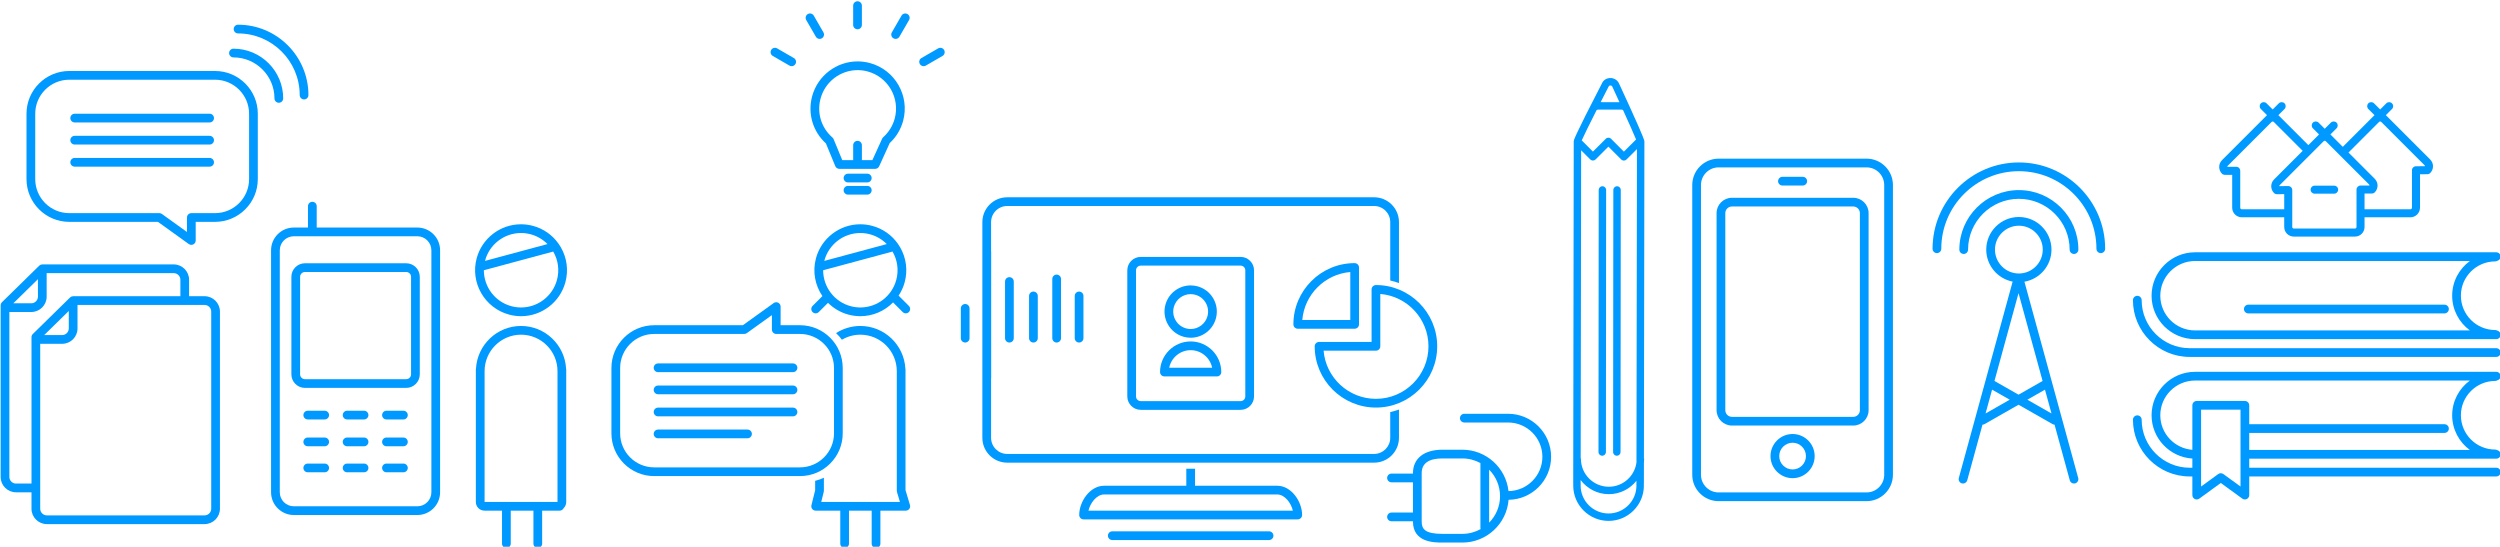 <?xml version="1.0" encoding="utf-8"?>
<!-- Generator: Adobe Illustrator 19.1.0, SVG Export Plug-In . SVG Version: 6.00 Build 0)  -->
<svg version="1.1" id="Layer_1" xmlns="http://www.w3.org/2000/svg" xmlns:xlink="http://www.w3.org/1999/xlink" x="0px" y="0px"
	 viewBox="0 0 739.517 161.727" style="enable-background:new 0 0 739.517 161.727;" xml:space="preserve">
<style type="text/css">
	.st0{fill:#FFCC33;}
	.st1{fill:#FF3366;}
	.st2{fill:#66CC66;}
	.st3{fill:#3366CC;}
	.st4{fill:#999999;}
	.st5{fill:#0099FF;}
</style>
<g>
	<path class="st5" d="M738.097,112.685c0.228,0,0.43-0.075,0.616-0.178c0.563-0.138,0.991-0.623,0.991-1.23
		c0-0.712-0.578-1.29-1.29-1.29h-89.132c-7.076,0.011-12.833,5.775-12.833,12.846c0,6.814,5.343,12.394,12.066,12.807v2.717h-0.793
		c-7.831,0-14.203-6.373-14.203-14.204c0-0.713-0.577-1.29-1.289-1.29c-0.713,0-1.29,0.577-1.29,1.29
		c0,9.255,7.529,16.784,16.782,16.784h0.793v5.519c0,0.487,0.271,0.93,0.706,1.151c0.184,0.093,0.384,0.139,0.585,0.139
		c0.267,0,0.534-0.083,0.758-0.247l6.363-4.63l6.363,4.63c0.394,0.286,0.912,0.327,1.345,0.108c0.433-0.221,0.705-0.665,0.705-1.151
		v-5.519h73.074c0.712,0,1.29-0.577,1.29-1.291c0-0.711-0.578-1.289-1.29-1.289H665.34v-2.677h73.074c0.712,0,1.29-0.577,1.29-1.29
		c0-0.608-0.429-1.094-0.994-1.231c-0.185-0.102-0.387-0.176-0.613-0.176c-5.595,0-10.147-4.553-10.147-10.151
		C727.95,117.237,732.502,112.685,738.097,112.685z M662.76,143.92l-5.073-3.691c-0.227-0.165-0.493-0.247-0.759-0.247
		c-0.268,0-0.533,0.082-0.76,0.247l-5.071,3.69v-22.73h11.664V143.92z M725.37,122.832c0,4.216,2.067,7.948,5.232,10.267H665.34
		v-5.034h57.751c0.714,0,1.291-0.578,1.291-1.291c0-0.712-0.577-1.289-1.291-1.289H665.34v-5.586c0-0.713-0.578-1.291-1.291-1.291
		h-14.243c-0.713,0-1.291,0.578-1.291,1.291v13.161c-5.295-0.404-9.486-4.833-9.486-10.227c0-5.65,4.601-10.256,10.261-10.265
		h81.313C727.438,114.885,725.37,118.617,725.37,122.832z"/>
	<path class="st5" d="M665.067,92.706h58.025c0.714,0,1.291-0.578,1.291-1.291c0-0.712-0.577-1.29-1.291-1.29h-58.025
		c-0.713,0-1.29,0.578-1.29,1.29C663.776,92.128,664.353,92.706,665.067,92.706z"/>
	<path class="st5" d="M738.097,77.327c0.228,0,0.431-0.075,0.616-0.178c0.563-0.138,0.991-0.623,0.991-1.229
		c0-0.713-0.578-1.291-1.29-1.291h-89.132c-7.076,0.011-12.833,5.775-12.833,12.846c0,7.075,5.756,12.837,12.841,12.846h89.124
		c0.712,0,1.29-0.577,1.29-1.29c0-0.607-0.429-1.093-0.994-1.23c-0.185-0.102-0.387-0.176-0.613-0.176
		c-5.595,0-10.147-4.554-10.147-10.15C727.95,81.879,732.502,77.327,738.097,77.327z M725.37,87.474
		c0,4.216,2.067,7.948,5.232,10.266h-81.316c-5.655-0.008-10.256-4.614-10.256-10.266c0-5.651,4.601-10.256,10.261-10.265h81.313
		C727.438,79.526,725.37,83.259,725.37,87.474z"/>
	<path class="st5" d="M738.415,102.997h-90.692c-7.831,0-14.203-6.373-14.203-14.204c0-0.712-0.577-1.29-1.289-1.29
		c-0.713,0-1.29,0.578-1.29,1.29c0,9.256,7.529,16.785,16.782,16.785h90.692c0.712,0,1.29-0.577,1.29-1.29
		C739.704,103.575,739.127,102.997,738.415,102.997z"/>
	<path class="st5" d="M658.131,51.732l2.168-0.015v9.727c0,1.561,1.27,2.831,2.832,2.831h12.558v2.878
		c0,1.561,1.271,2.831,2.832,2.831h18.097c1.561,0,2.831-1.269,2.831-2.831v-2.878h13.572c1.561,0,2.83-1.27,2.83-2.831V51.55
		l2.188-0.016c0.311-0.002,0.61-0.127,0.832-0.348c1.103-1.104,1.103-2.898,0-4.001l-11.993-11.993
		c-0.001-0.001-0.001-0.002-0.002-0.003l-1.125-1.125l1.817-1.818c0.464-0.464,0.464-1.217,0-1.68c-0.464-0.464-1.215-0.464-1.68,0
		l-1.817,1.818l-1.818-1.818c-0.464-0.464-1.216-0.464-1.679,0c-0.465,0.463-0.465,1.216,0,1.68l1.818,1.819l-0.321,0.321
		l-9.055,9.054l-2.541-2.541c0,0-0.001-0.001-0.001-0.002l-1.124-1.124l1.817-1.818c0.463-0.465,0.463-1.216,0-1.68
		c-0.465-0.463-1.216-0.463-1.681,0l-1.817,1.818l-1.818-1.818c-0.464-0.463-1.216-0.463-1.681,0c-0.463,0.465-0.463,1.216,0,1.68
		l1.819,1.818l-0.321,0.321l-2.84,2.84l-8.549-8.549c0,0-0.001-0.001-0.001-0.001l-0.319-0.319l1.817-1.819
		c0.463-0.464,0.463-1.217,0-1.68c-0.464-0.464-1.216-0.464-1.68,0l-1.817,1.818l-1.818-1.818c-0.465-0.464-1.215-0.464-1.679,0
		c-0.465,0.463-0.465,1.216,0,1.68l1.817,1.818l-0.321,0.321l-12.997,12.997c-1.1,1.101-1.101,2.897,0,4.001
		C657.505,51.61,657.812,51.716,658.131,51.732z M703.749,36.067c0.116-0.115,0.25-0.133,0.322-0.133
		c0.068,0,0.202,0.019,0.318,0.131l0.805,0.805c0.001,0.001,0.003,0.001,0.004,0.002l11.991,11.992
		c0.104,0.104,0.129,0.225,0.132,0.299l-2.667,0.019c-0.653,0.004-1.179,0.535-1.179,1.188v11.074c0,0.251-0.204,0.455-0.454,0.455
		h-13.572v-4.641l2.188-0.016c0.312-0.002,0.61-0.128,0.832-0.348c1.104-1.104,1.104-2.897,0-4.001l-7.772-7.773L703.749,36.067z
		 M687.35,41.775c0.115-0.114,0.249-0.132,0.32-0.132c0.07,0,0.205,0.018,0.321,0.132l12.798,12.798
		c0.103,0.104,0.128,0.224,0.132,0.298l-2.668,0.019c-0.652,0.005-1.179,0.536-1.179,1.188v11.075c0,0.251-0.204,0.455-0.455,0.455
		h-18.097c-0.251,0-0.456-0.204-0.456-0.455V56.229c0-0.316-0.125-0.62-0.351-0.843c-0.223-0.221-0.524-0.345-0.837-0.345h-0.008
		l-2.649,0.02c0.008-0.105,0.051-0.209,0.13-0.289L687.35,41.775z M658.963,49.063l12.994-12.993
		c0.001-0.001,0.002-0.001,0.003-0.002l0.002-0.002c0.115-0.112,0.248-0.131,0.317-0.131c0.07,0,0.204,0.018,0.32,0.132l0.804,0.805
		c0.001,0.001,0.002,0.001,0.002,0.001l7.744,7.744l-8.478,8.477c-1.101,1.103-1.101,2.897,0,4.001
		c0.225,0.225,0.529,0.353,0.85,0.349l2.169-0.016V61.9h-12.558c-0.251,0-0.456-0.204-0.456-0.455V50.52
		c0-0.317-0.126-0.619-0.352-0.843c-0.222-0.221-0.524-0.345-0.836-0.345h-0.009l-2.647,0.019
		C658.839,49.247,658.882,49.142,658.963,49.063z"/>
	<path class="st5" d="M684.687,57.298h5.767c0.656,0,1.188-0.532,1.188-1.188c0-0.657-0.532-1.189-1.188-1.189h-5.767
		c-0.656,0-1.189,0.532-1.189,1.189C683.498,56.766,684.031,57.298,684.687,57.298z"/>
	<path class="st5" d="M123.457,67.309H93.683v-6.326c0-0.713-0.577-1.29-1.29-1.29c-0.712,0-1.29,0.577-1.29,1.29v6.326h-4.192
		c-3.709,0-6.729,3.018-6.729,6.727v71.583c0,3.709,3.02,6.727,6.729,6.727h36.546c3.709,0,6.726-3.018,6.726-6.727V74.036
		C130.184,70.327,127.166,67.309,123.457,67.309z M127.604,145.619c0,2.287-1.86,4.146-4.146,4.146H86.911
		c-2.287,0-4.148-1.859-4.148-4.146V74.036c0-2.287,1.861-4.147,4.148-4.147h36.546c2.286,0,4.146,1.86,4.146,4.147V145.619z"/>
	<path class="st5" d="M120.166,77.878H90.202c-2.21,0-4.009,1.799-4.009,4.009v28.845c0,2.211,1.799,4.01,4.009,4.01h29.964
		c2.211,0,4.009-1.799,4.009-4.01V81.886C124.175,79.677,122.377,77.878,120.166,77.878z M121.594,110.731
		c0,0.789-0.641,1.429-1.428,1.429H90.202c-0.788,0-1.428-0.64-1.428-1.429V81.886c0-0.787,0.641-1.429,1.428-1.429h29.964
		c0.788,0,1.428,0.641,1.428,1.429V110.731z"/>
	<path class="st5" d="M119.333,121.497h-5.012c-0.713,0-1.29,0.577-1.29,1.29c0,0.713,0.577,1.29,1.29,1.29h5.012
		c0.713,0,1.291-0.577,1.291-1.29C120.624,122.074,120.047,121.497,119.333,121.497z"/>
	<path class="st5" d="M107.691,121.497h-5.012c-0.713,0-1.291,0.577-1.291,1.29c0,0.713,0.577,1.29,1.291,1.29h5.012
		c0.713,0,1.291-0.577,1.291-1.29C108.981,122.074,108.403,121.497,107.691,121.497z"/>
	<path class="st5" d="M96.047,121.497h-5.013c-0.712,0-1.29,0.577-1.29,1.29c0,0.713,0.577,1.29,1.29,1.29h5.013
		c0.711,0,1.29-0.577,1.29-1.29C97.337,122.074,96.758,121.497,96.047,121.497z"/>
	<path class="st5" d="M119.333,129.425h-5.012c-0.713,0-1.29,0.578-1.29,1.291c0,0.712,0.577,1.291,1.29,1.291h5.012
		c0.713,0,1.291-0.579,1.291-1.291C120.624,130.003,120.047,129.425,119.333,129.425z"/>
	<path class="st5" d="M107.691,129.425h-5.012c-0.713,0-1.291,0.578-1.291,1.291c0,0.712,0.577,1.291,1.291,1.291h5.012
		c0.713,0,1.291-0.579,1.291-1.291C108.981,130.003,108.403,129.425,107.691,129.425z"/>
	<path class="st5" d="M96.047,129.425h-5.013c-0.712,0-1.29,0.578-1.29,1.291c0,0.712,0.577,1.291,1.29,1.291h5.013
		c0.711,0,1.29-0.579,1.29-1.291C97.337,130.003,96.758,129.425,96.047,129.425z"/>
	<path class="st5" d="M119.333,137.127h-5.012c-0.713,0-1.29,0.577-1.29,1.29c0,0.713,0.577,1.29,1.29,1.29h5.012
		c0.713,0,1.291-0.578,1.291-1.29C120.624,137.704,120.047,137.127,119.333,137.127z"/>
	<path class="st5" d="M107.691,137.127h-5.012c-0.713,0-1.291,0.577-1.291,1.29c0,0.713,0.577,1.29,1.291,1.29h5.012
		c0.713,0,1.291-0.578,1.291-1.29C108.981,137.704,108.403,137.127,107.691,137.127z"/>
	<path class="st5" d="M96.047,137.127h-5.013c-0.712,0-1.29,0.577-1.29,1.29c0,0.713,0.577,1.29,1.29,1.29h5.013
		c0.711,0,1.29-0.578,1.29-1.29C97.337,137.704,96.758,137.127,96.047,137.127z"/>
	<path class="st5" d="M62.007,33.64H22.093c-0.713,0-1.29,0.578-1.29,1.29c0,0.713,0.577,1.291,1.29,1.291h39.914
		c0.712,0,1.29-0.577,1.29-1.291C63.297,34.218,62.719,33.64,62.007,33.64z"/>
	<path class="st5" d="M62.007,40.178H22.093c-0.713,0-1.29,0.579-1.29,1.291c0,0.713,0.577,1.291,1.29,1.291h39.914
		c0.712,0,1.29-0.577,1.29-1.291C63.297,40.756,62.719,40.178,62.007,40.178z"/>
	<path class="st5" d="M62.007,46.715H22.093c-0.713,0-1.29,0.578-1.29,1.291c0,0.712,0.577,1.289,1.29,1.289h39.914
		c0.712,0,1.29-0.577,1.29-1.289C63.297,47.293,62.719,46.715,62.007,46.715z"/>
	<path class="st5" d="M165.258,72.149c-0.007-0.01-0.012-0.021-0.02-0.031c-1.824-2.601-4.472-4.468-7.575-5.304
		c-1.161-0.312-2.354-0.471-3.545-0.471c-6.127,0-11.52,4.136-13.116,10.058c-1.948,7.236,2.353,14.711,9.589,16.662
		c1.16,0.312,2.351,0.47,3.541,0.47c6.128,0,11.522-4.136,13.118-10.058c0.944-3.506,0.467-7.17-1.344-10.317
		C165.705,72.81,165.486,72.476,165.258,72.149z M143.494,77.074c1.292-4.798,5.661-8.149,10.624-8.149
		c0.964,0,1.931,0.128,2.874,0.382c1.91,0.515,3.601,1.518,4.955,2.891l-18.474,4.977C143.481,77.142,143.485,77.108,143.494,77.074
		z M164.759,82.804c-1.293,4.798-5.664,8.149-10.627,8.149c-0.964,0-1.929-0.128-2.87-0.382c-4.904-1.321-8.132-5.778-8.135-10.631
		l20.521-5.527c0.007,0.011,0.015,0.022,0.021,0.033C165.137,76.996,165.523,79.964,164.759,82.804z"/>
	<path class="st5" d="M154.126,96.423c-7.114,0-12.93,5.591-13.326,12.608c-0.01,0.065-0.038,0.123-0.038,0.19v39.289
		c0,1.4,1.139,2.541,2.539,2.541l0,0l0,0h5.202v9.762c0,0.713,0.578,1.29,1.292,1.29c0.712,0,1.29-0.577,1.29-1.29v-9.762h6.71
		v9.762c0,0.713,0.577,1.29,1.291,1.29c0.712,0,1.29-0.577,1.29-1.29v-9.762h5.202c0.509,0,0.938-0.3,1.148-0.727
		c0.472-0.462,0.767-1.103,0.767-1.814v-39.289c0-0.067-0.028-0.125-0.038-0.19C167.058,102.014,161.24,96.423,154.126,96.423z
		 M164.912,148.47h-21.569v-38.682c0-5.946,4.837-10.784,10.783-10.784c5.947,0,10.786,4.837,10.786,10.784V148.47z"/>
	<path class="st5" d="M69.061,16.981c6.688,0,12.129,5.441,12.129,12.128c0,0.712,0.578,1.29,1.289,1.29
		c0.713,0,1.291-0.578,1.291-1.29c0-8.11-6.599-14.71-14.71-14.71c-0.713,0-1.29,0.578-1.29,1.292
		C67.77,16.403,68.348,16.981,69.061,16.981z"/>
	<path class="st5" d="M70.421,9.888c10.055,0,18.235,8.18,18.235,18.236c0,0.713,0.578,1.291,1.291,1.291s1.29-0.578,1.29-1.291
		c0-11.478-9.338-20.817-20.816-20.817c-0.713,0-1.291,0.578-1.291,1.29C69.131,9.311,69.708,9.888,70.421,9.888z"/>
	<path class="st5" d="M265.812,87.451c0.796-1.197,1.414-2.532,1.803-3.976c0.944-3.506,0.467-7.17-1.344-10.317
		c-0.201-0.35-0.421-0.685-0.65-1.012c-0.006-0.009-0.011-0.019-0.017-0.027c-1.824-2.602-4.472-4.468-7.577-5.305
		c-1.161-0.312-2.354-0.471-3.545-0.471c-6.126,0-11.52,4.136-13.115,10.058c-1.071,3.975-0.247,8.017,1.906,11.181l-2.908,2.907
		c-0.504,0.502-0.504,1.32-0.001,1.824c0.253,0.252,0.583,0.378,0.913,0.378s0.66-0.126,0.913-0.378l2.737-2.737
		c1.622,1.615,3.664,2.849,6.028,3.486c1.16,0.313,2.351,0.47,3.542,0.47c3.729,0,7.181-1.538,9.676-4.072l2.852,2.853
		c0.252,0.252,0.583,0.379,0.912,0.379c0.33,0,0.66-0.127,0.912-0.379c0.505-0.503,0.505-1.32,0-1.824L265.812,87.451z
		 M243.859,77.074c1.293-4.798,5.661-8.149,10.623-8.149c0.964,0,1.931,0.128,2.873,0.382c1.911,0.515,3.602,1.518,4.956,2.891
		l-18.474,4.978C243.846,77.142,243.85,77.108,243.859,77.074z M265.124,82.804c-1.293,4.798-5.663,8.148-10.627,8.148
		c-0.964,0-1.93-0.127-2.87-0.382c-4.906-1.322-8.133-5.777-8.135-10.63l20.521-5.527c0.007,0.011,0.015,0.022,0.021,0.033
		C265.501,76.996,265.888,79.964,265.124,82.804z"/>
	<path class="st5" d="M267.857,144.986v-35.198v0c0,0,0-0.001,0-0.001v-0.566c0-0.067-0.028-0.125-0.038-0.19
		c-0.396-7.017-6.213-12.609-13.328-12.609c-2.643,0-5.102,0.781-7.178,2.11c0.637,0.598,1.216,1.255,1.729,1.964
		c1.602-0.943,3.46-1.494,5.45-1.494c5.948,0,10.786,4.838,10.786,10.786v0.001v35.387c0,0.064,0.027,0.118,0.036,0.179
		c0.009,0.064-0.001,0.127,0.018,0.191l0.875,2.924h-0.088h-20.627h-2.562l0.74-2.984c0.013-0.051,0-0.099,0.007-0.15
		c0.007-0.055,0.032-0.104,0.032-0.161v-3.862c-0.82,0.389-1.682,0.698-2.581,0.918v2.786l-1.101,4.431
		c-0.096,0.385-0.009,0.792,0.236,1.106c0.245,0.312,0.62,0.496,1.017,0.496h4.212h3.066v9.761c0,0.712,0.578,1.291,1.29,1.291
		c0.712,0,1.29-0.578,1.29-1.291v-9.761h6.711v9.761c0,0.712,0.577,1.291,1.29,1.291c0.713,0,1.291-0.578,1.291-1.291v-9.761h5.69
		h1.821c0.408,0,0.792-0.194,1.035-0.52c0.244-0.327,0.318-0.751,0.2-1.141L267.857,144.986z"/>
	<path class="st5" d="M249.284,128.187v-19.338c0-6.973-5.672-12.646-12.645-12.646h-5.727V90.69c0-0.483-0.271-0.927-0.701-1.147
		c-0.432-0.222-0.948-0.183-1.342,0.1l-9.125,6.56h-26.235c-6.973,0-12.645,5.672-12.645,12.646v19.338
		c0,6.971,5.672,12.645,12.645,12.645h43.131C243.612,140.832,249.284,135.158,249.284,128.187z M236.64,138.25h-43.131
		c-5.55,0-10.064-4.515-10.064-10.063v-19.338c0-5.55,4.514-10.064,10.064-10.064h26.65c0.272,0,0.535-0.086,0.754-0.243
		l7.419-5.333v4.285c0,0.713,0.578,1.291,1.291,1.291h7.017c5.55,0,10.065,4.514,10.065,10.064v19.338
		C246.704,133.736,242.19,138.25,236.64,138.25z"/>
	<path class="st5" d="M63.616,20.999H20.485c-6.973,0-12.645,5.674-12.645,12.645v19.339c0,6.973,5.672,12.646,12.645,12.646H46.72
		l9.125,6.56c0.394,0.283,0.91,0.323,1.342,0.1c0.43-0.22,0.701-0.664,0.701-1.147v-5.513h5.727c6.972,0,12.645-5.672,12.645-12.646
		V33.644C76.261,26.673,70.588,20.999,63.616,20.999z M73.681,33.644v19.339c0,5.55-4.515,10.064-10.065,10.064h-7.017
		c-0.713,0-1.291,0.578-1.291,1.291v4.285L47.89,63.29c-0.22-0.157-0.483-0.243-0.754-0.243h-26.65
		c-5.55,0-10.064-4.514-10.064-10.064V33.644c0-5.549,4.514-10.063,10.064-10.063h43.131C69.166,23.58,73.681,28.095,73.681,33.644z
		"/>
	<path class="st5" d="M234.574,107.504h-39.913c-0.713,0-1.29,0.577-1.29,1.29c0,0.713,0.577,1.29,1.29,1.29h39.913
		c0.713,0,1.29-0.578,1.29-1.29C235.865,108.081,235.287,107.504,234.574,107.504z"/>
	<path class="st5" d="M234.574,114.042h-39.913c-0.713,0-1.29,0.578-1.29,1.291c0,0.711,0.577,1.29,1.29,1.29h39.913
		c0.713,0,1.29-0.578,1.29-1.29C235.865,114.62,235.287,114.042,234.574,114.042z"/>
	<path class="st5" d="M234.574,120.578h-39.913c-0.713,0-1.29,0.578-1.29,1.291c0,0.712,0.577,1.29,1.29,1.29h39.913
		c0.713,0,1.29-0.578,1.29-1.29C235.865,121.156,235.287,120.578,234.574,120.578z"/>
	<path class="st5" d="M221.122,127.068h-26.461c-0.713,0-1.29,0.577-1.29,1.29c0,0.712,0.577,1.291,1.29,1.291h26.461
		c0.713,0,1.289-0.579,1.289-1.291C222.411,127.645,221.835,127.068,221.122,127.068z"/>
	<path class="st5" d="M240.234,28.481c-1.372,5.093,0.191,10.404,4.076,13.939l2.778,6.732c0.2,0.483,0.671,0.798,1.194,0.798
		h10.603c0.506,0,0.966-0.296,1.175-0.756l3.13-6.877c1.915-1.777,3.285-4.048,3.966-6.584c2-7.421-2.412-15.086-9.833-17.088
		c-1.19-0.32-2.413-0.482-3.634-0.482C247.405,18.163,241.871,22.406,240.234,28.481z M264.665,35.062
		c-0.576,2.141-1.75,4.049-3.397,5.516c-0.134,0.119-0.242,0.265-0.316,0.428l-2.896,6.363h-3.102V42.95
		c0-0.713-0.578-1.29-1.291-1.29c-0.712,0-1.29,0.577-1.29,1.29v4.419h-3.225l-2.563-6.207c-0.077-0.185-0.194-0.349-0.345-0.481
		c-3.306-2.879-4.652-7.296-3.512-11.529c1.335-4.95,5.842-8.408,10.963-8.408c0.996,0,1.991,0.132,2.962,0.394
		C262.699,22.767,266.295,29.014,264.665,35.062z"/>
	<path class="st5" d="M253.662,8.666c0.713,0,1.291-0.578,1.291-1.29v-5.71c0-0.712-0.578-1.291-1.291-1.291
		c-0.712,0-1.29,0.579-1.29,1.291v5.71C252.372,8.088,252.95,8.666,253.662,8.666z"/>
	<path class="st5" d="M256.551,51.379h-5.71c-0.712,0-1.291,0.578-1.291,1.291c0,0.712,0.578,1.291,1.291,1.291h5.71
		c0.712,0,1.29-0.578,1.29-1.291C257.841,51.957,257.263,51.379,256.551,51.379z"/>
	<path class="st5" d="M256.551,54.992h-5.71c-0.712,0-1.291,0.577-1.291,1.289c0,0.713,0.578,1.29,1.291,1.29h5.71
		c0.712,0,1.29-0.577,1.29-1.29C257.841,55.569,257.263,54.992,256.551,54.992z"/>
	<path class="st5" d="M241.343,10.865c0.238,0.413,0.672,0.645,1.118,0.645c0.219,0,0.441-0.056,0.644-0.173
		c0.617-0.356,0.828-1.145,0.472-1.762l-2.855-4.943c-0.356-0.618-1.146-0.831-1.762-0.473c-0.618,0.357-0.829,1.147-0.472,1.763
		L241.343,10.865z"/>
	<path class="st5" d="M228.59,16.55l4.946,2.854c0.204,0.118,0.425,0.173,0.645,0.173c0.446,0,0.879-0.232,1.118-0.645
		c0.356-0.618,0.145-1.406-0.472-1.763l-4.947-2.855c-0.617-0.358-1.406-0.145-1.763,0.472
		C227.763,15.404,227.974,16.192,228.59,16.55z"/>
	<path class="st5" d="M264.287,11.337c0.203,0.117,0.426,0.173,0.644,0.173c0.445,0,0.88-0.232,1.12-0.645l2.855-4.944
		c0.356-0.615,0.145-1.406-0.473-1.763c-0.617-0.356-1.406-0.145-1.763,0.473l-2.855,4.943
		C263.46,10.192,263.67,10.982,264.287,11.337z"/>
	<path class="st5" d="M277.511,14.315l-4.946,2.855c-0.618,0.357-0.829,1.145-0.473,1.763c0.239,0.413,0.672,0.645,1.119,0.645
		c0.219,0,0.44-0.055,0.644-0.173l4.946-2.854c0.616-0.357,0.828-1.146,0.472-1.763C278.917,14.17,278.129,13.957,277.511,14.315z"
		/>
	<path class="st5" d="M60.516,87.622h-4.58v-4.862c0-2.507-2.039-4.545-4.545-4.545H12.533c-0.006,0-0.011,0-0.011,0h-0.007
		l-0.003-0.001c-0.031,0-0.056,0.015-0.086,0.017c-0.136,0.009-0.272,0.028-0.401,0.081c-0.107,0.044-0.196,0.116-0.287,0.186
		c-0.041,0.032-0.09,0.046-0.128,0.084L0.574,89.404c-0.003,0.003-0.004,0.008-0.008,0.011c-0.003,0.003-0.004,0.007-0.007,0.01
		c-0.244,0.25-0.37,0.572-0.37,0.898c0,0.002-0.001,0.004-0.001,0.006v0.669c0,0.002-0.001,0.004-0.001,0.006
		s0.001,0.004,0.001,0.006v50.07c0,2.506,2.038,4.546,4.545,4.546h4.582v4.861c0,2.508,2.038,4.546,4.543,4.546h46.657
		c2.507,0,4.545-2.038,4.545-4.546V92.167C65.06,89.661,63.022,87.622,60.516,87.622z M11.222,82.577v5.172
		c0,1.082-0.881,1.964-1.965,1.964H3.946L11.222,82.577z M9.701,98.811c-0.258,0.253-0.385,0.587-0.385,0.921c0,0,0,0.002,0,0.002
		v0.663c0,0.004-0.002,0.008-0.002,0.012s0.002,0.008,0.002,0.012v42.621H4.734c-1.083,0-1.963-0.88-1.963-1.964V92.293h6.487
		c2.507,0,4.545-2.039,4.545-4.544v-6.954h37.589c1.083,0,1.965,0.882,1.965,1.965v4.862H21.659c0,0-0.011,0-0.017,0h-0.003
		c-0.013,0-0.023,0.007-0.036,0.007c-0.155,0.004-0.309,0.032-0.454,0.091c-0.104,0.043-0.189,0.114-0.277,0.18
		c-0.044,0.033-0.096,0.049-0.136,0.089l-0.01,0.009c0,0-0.001,0.001-0.001,0.001L9.701,98.811z M20.347,91.986v5.17
		c0,1.082-0.881,1.965-1.963,1.965h-5.312L20.347,91.986z M62.48,150.485c0,1.084-0.881,1.965-1.964,1.965H13.859
		c-1.083,0-1.965-0.882-1.965-1.965v-48.784h6.49c2.506,0,4.544-2.04,4.544-4.545v-6.953h37.588c1.083,0,1.964,0.882,1.964,1.964
		V150.485z"/>
	<path class="st5" d="M552.141,46.929H508.38c-4.3,0-7.8,3.499-7.8,7.801v85.715c0,4.302,3.5,7.8,7.8,7.8h43.761
		c4.301,0,7.8-3.499,7.8-7.8V54.73C559.941,50.427,556.442,46.929,552.141,46.929z M557.362,140.444c0,2.878-2.341,5.22-5.221,5.22
		H508.38c-2.878,0-5.219-2.343-5.219-5.22V54.73c0-2.879,2.341-5.22,5.219-5.22h43.761c2.88,0,5.221,2.341,5.221,5.22V140.444z"/>
	<path class="st5" d="M530.262,128.383c-3.603,0-6.535,2.932-6.535,6.534c0,3.601,2.932,6.531,6.535,6.531
		c3.6,0,6.53-2.93,6.53-6.531C536.792,131.315,533.862,128.383,530.262,128.383z M530.262,138.868c-2.18,0-3.953-1.772-3.953-3.95
		c0-2.179,1.773-3.952,3.953-3.952c2.178,0,3.951,1.773,3.951,3.952C534.213,137.096,532.44,138.868,530.262,138.868z"/>
	<path class="st5" d="M548.201,58.502h-35.88c-2.506,0-4.545,2.038-4.545,4.545v58.294c0,2.507,2.04,4.545,4.545,4.545h35.88
		c2.506,0,4.545-2.038,4.545-4.545V63.047C552.746,60.54,550.707,58.502,548.201,58.502z M550.166,121.341
		c0,1.084-0.882,1.966-1.965,1.966h-35.88c-1.083,0-1.964-0.881-1.964-1.966V63.047c0-1.083,0.882-1.965,1.964-1.965h35.88
		c1.083,0,1.965,0.881,1.965,1.965V121.341z"/>
	<path class="st5" d="M527.26,54.88h6.002c0.712,0,1.291-0.578,1.291-1.29c0-0.713-0.578-1.29-1.291-1.29h-6.002
		c-0.712,0-1.29,0.578-1.29,1.29C525.97,54.302,526.547,54.88,527.26,54.88z"/>
	<path class="st5" d="M481.957,31.311c-0.004-0.008-0.007-0.016-0.011-0.024c-0.834-1.832-1.824-3.987-3-6.527
		c-0.418-1.01-1.421-1.668-2.555-1.678c-1.116-0.009-2.098,0.593-2.497,1.524c-8.373,16.209-8.373,16.883-8.373,17.207
		l-0.151,101.165c0,0.081,0.005,0.161,0.017,0.241l-0.004,0.068c-0.008,0.112-0.013,0.221-0.013,0.35
		c0,5.753,4.68,10.44,10.434,10.449c2.787,0.003,5.411-1.081,7.39-3.054c1.98-1.972,3.073-4.594,3.076-7.4
		c0-0.098-0.006-0.193-0.014-0.319l-0.005-0.042c0.013-0.087,0.021-0.175,0.021-0.264l0.009-6.095
		c0.044-0.39,0.072-0.784,0.072-1.186v-0.13h-0.07l0.141-93.753C486.423,41.592,486.422,41.109,481.957,31.311z M475.875,25.546
		c0.105-0.242,0.384-0.268,0.498-0.268c0.156,0.003,0.435,0.053,0.563,0.363c0.632,1.366,1.361,2.952,2.109,4.588l-5.566-0.008
		C474.318,28.576,475.144,26.965,475.875,25.546z M472.29,32.561c0.163-0.087,0.343-0.148,0.538-0.148l6.785,0.012
		c0.175,0,0.338,0.05,0.489,0.122c1.661,3.655,3.227,7.16,3.858,8.714l-3.609,3.596l-3.796-3.807
		c-0.213-0.213-0.494-0.319-0.775-0.32c-0.281,0-0.562,0.105-0.777,0.318c-0.001,0.001-0.001,0.003-0.002,0.003l-3.804,3.792
		l-3.308-3.318C468.485,40.145,470.312,36.466,472.29,32.561z M484.068,143.489c0.002,0.046,0.005,0.091,0.005,0.155
		c0,0,0,0.001,0,0.003c-0.002,2.202-0.866,4.272-2.429,5.831c-1.561,1.559-3.636,2.415-5.836,2.412
		c-4.544-0.006-8.244-3.71-8.244-8.263l0.024-0.485l-0.023-0.15l0.001-0.989c1.909,2.53,4.93,4.176,8.336,4.176
		c3.307,0,6.254-1.549,8.171-3.955l-0.001,0.774l-0.021,0.189L484.068,143.489z M484.081,136.784
		c-0.522,4.053-3.987,7.199-8.179,7.199c-4.551,0-8.255-3.704-8.255-8.256v-0.13h-0.071l0.137-91.138l2.704,2.711
		c0.208,0.207,0.481,0.321,0.773,0.324c0.294,0,0.571-0.113,0.778-0.321l3.81-3.794l3.795,3.804
		c0.206,0.208,0.482,0.323,0.777,0.323c0.293,0,0.569-0.113,0.774-0.321l3.1-3.089L484.081,136.784z"/>
	<path class="st5" d="M478.338,55.093c-0.605,0-1.1,0.493-1.101,1.1l-0.066,77.523c0,0.605,0.493,1.096,1.099,1.098
		c0.292,0.001,0.568-0.113,0.776-0.32c0.207-0.207,0.322-0.483,0.322-0.774l0.066-77.525
		C479.433,55.588,478.941,55.093,478.338,55.093z"/>
	<path class="st5" d="M474.008,55.088c-0.604,0-1.097,0.492-1.099,1.099l-0.065,77.524c0,0.604,0.493,1.097,1.096,1.097
		c0.606,0,1.099-0.491,1.099-1.097l0.066-77.523C475.105,55.582,474.612,55.088,474.008,55.088z"/>
	<path class="st5" d="M597.194,56.232c-9.708,0-17.605,7.897-17.605,17.604c0,0.712,0.578,1.29,1.29,1.29
		c0.713,0,1.291-0.578,1.291-1.29c0-8.284,6.74-15.024,15.025-15.024c8.283,0,15.022,6.74,15.022,15.024
		c0,0.712,0.577,1.29,1.29,1.29s1.291-0.578,1.291-1.29C614.797,64.129,606.9,56.232,597.194,56.232z"/>
	<path class="st5" d="M597.194,48.056c-14.078,0-25.529,11.454-25.529,25.529c0,0.713,0.577,1.29,1.29,1.29
		c0.713,0,1.29-0.577,1.29-1.29c0-12.653,10.295-22.948,22.949-22.948c12.653,0,22.948,10.294,22.948,22.948
		c0,0.713,0.578,1.29,1.29,1.29c0.714,0,1.291-0.577,1.291-1.29C622.723,59.51,611.27,48.056,597.194,48.056z"/>
	<path class="st5" d="M598.843,83.332c4.534-0.786,7.996-4.74,7.996-9.496c0-5.319-4.328-9.648-9.646-9.648
		c-5.32,0-9.648,4.329-9.648,9.648c0,4.69,3.366,8.605,7.808,9.467l-15.919,58.096c-0.188,0.688,0.216,1.398,0.903,1.586
		c0.114,0.031,0.229,0.045,0.341,0.045c0.567,0,1.086-0.376,1.244-0.95l4.51-16.459c0.205-0.006,0.412-0.056,0.602-0.164
		l10.064-5.736l10.065,5.736c0.186,0.106,0.387,0.155,0.588,0.163l4.509,16.46c0.158,0.574,0.677,0.95,1.244,0.95
		c0.113,0,0.228-0.014,0.341-0.045c0.688-0.188,1.093-0.898,0.905-1.586L598.843,83.332z M590.126,73.836
		c0-3.897,3.171-7.068,7.068-7.068c3.896,0,7.066,3.171,7.066,7.068c0,3.897-3.17,7.067-7.066,7.067
		C593.297,80.903,590.126,77.733,590.126,73.836z M587.339,122.312l1.932-7.051l5.221,2.975L587.339,122.312z M597.098,116.751
		l-7.123-4.059l7.119-25.982l7.119,25.986L597.098,116.751z M599.704,118.236l5.212-2.97l1.928,7.039L599.704,118.236z"/>
	<path class="st5" d="M446.103,122.397h-12.948c-0.712,0-1.291,0.579-1.291,1.292c0,0.712,0.578,1.289,1.291,1.289h12.948
		c5.594,0,10.145,4.552,10.145,10.148c0,5.557-4.487,10.079-10.027,10.143c-0.748-6.874-6.582-12.241-13.648-12.241h-5.881
		c-5.464,0-8.726,2.594-8.726,6.941v0.124h-6.35c-0.712,0-1.289,0.577-1.289,1.29c0,0.712,0.577,1.29,1.289,1.29h6.35v8.947h-6.35
		c-0.712,0-1.289,0.578-1.289,1.29c0,0.712,0.577,1.29,1.289,1.29h6.35v0.103c0,6.195,6.34,6.195,8.726,6.195h5.834
		c0.015,0,0.029,0,0.047,0c7.206,0,13.122-5.584,13.679-12.651c6.947-0.081,12.578-5.753,12.578-12.722
		C458.829,128.109,453.119,122.397,446.103,122.397z M432.631,157.918c-0.057-0.004-0.109-0.004-0.168,0h-5.772
		c-5.118,0-6.146-1.382-6.146-3.614V139.97c0-2.895,2.067-4.362,6.146-4.362h5.881c1.936,0,3.758,0.498,5.347,1.37v19.241
		c0,0.105,0.036,0.198,0.06,0.296C436.392,157.398,434.57,157.908,432.631,157.918z M440.5,154.6v-15.671
		c1.992,2.016,3.225,4.784,3.225,7.835C443.725,149.815,442.492,152.584,440.5,154.6z"/>
	<path class="st5" d="M405.722,85.612v15.54h-15.538c-0.712,0-1.29,0.577-1.29,1.29c0,9.991,8.128,18.119,18.12,18.119
		c9.99,0,18.118-8.128,18.118-18.119c0-9.991-8.128-18.12-18.118-18.12C406.3,84.322,405.722,84.899,405.722,85.612z
		 M408.302,102.442V86.956c7.967,0.657,14.25,7.352,14.25,15.486c0,8.568-6.971,15.538-15.539,15.538
		c-8.133,0-14.828-6.282-15.485-14.248h15.485C407.725,103.732,408.302,103.155,408.302,102.442z"/>
	<path class="st5" d="M377.831,143.688h-24.334v-5.024h-2.58v5.024h-24.333c-4.136,0-7.344,4.653-7.344,8.654
		c0,0.713,0.578,1.292,1.29,1.292h63.354c0.713,0,1.291-0.579,1.291-1.292C385.174,148.34,381.966,143.688,377.831,143.688z
		 M321.977,151.052c0.551-2.364,2.479-4.784,4.607-4.784h51.247c2.127,0,4.057,2.42,4.607,4.784H321.977z"/>
	<path class="st5" d="M285.508,89.929c-0.713,0-1.29,0.578-1.29,1.29v8.815c0,0.713,0.578,1.29,1.29,1.29
		c0.713,0,1.291-0.578,1.291-1.29v-8.815C286.798,90.508,286.221,89.929,285.508,89.929z"/>
	<path class="st5" d="M297.298,83.274v16.76c0,0.713,0.578,1.29,1.29,1.29c0.713,0,1.291-0.578,1.291-1.29v-16.76
		c0-0.712-0.577-1.29-1.291-1.29C297.876,81.985,297.298,82.563,297.298,83.274z"/>
	<path class="st5" d="M304.403,87.539v12.496c0,0.713,0.578,1.29,1.29,1.29c0.713,0,1.29-0.578,1.29-1.29V87.539
		c0-0.712-0.577-1.29-1.29-1.29C304.981,86.249,304.403,86.827,304.403,87.539z"/>
	<path class="st5" d="M317.913,87.539v12.496c0,0.713,0.578,1.29,1.29,1.29c0.713,0,1.29-0.578,1.29-1.29V87.539
		c0-0.712-0.577-1.29-1.29-1.29C318.492,86.249,317.913,86.827,317.913,87.539z"/>
	<path class="st5" d="M311.275,82.52v17.514c0,0.713,0.578,1.29,1.29,1.29c0.713,0,1.291-0.578,1.291-1.29V82.52
		c0-0.713-0.578-1.292-1.291-1.292C311.852,81.228,311.275,81.807,311.275,82.52z"/>
	<path class="st5" d="M375.398,157.17h-46.379c-0.712,0-1.29,0.577-1.29,1.29c0,0.713,0.578,1.29,1.29,1.29h46.379
		c0.712,0,1.29-0.577,1.29-1.29C376.687,157.747,376.11,157.17,375.398,157.17z"/>
	<path class="st5" d="M337.435,75.995c-2.189,0-3.97,1.782-3.97,3.972v37.296c0,2.19,1.781,3.971,3.97,3.971h29.545
		c2.189,0,3.972-1.781,3.972-3.971V79.966c0-2.19-1.782-3.972-3.972-3.972H337.435z M368.37,79.966v37.296
		c0,0.767-0.624,1.391-1.391,1.391h-29.545c-0.767,0-1.391-0.624-1.391-1.391V79.966c0-0.768,0.624-1.392,1.391-1.392h29.545
		C367.746,78.575,368.37,79.199,368.37,79.966z"/>
	<path class="st5" d="M350.194,99.637c0.66,0.178,1.339,0.268,2.016,0.268c3.487,0,6.56-2.355,7.467-5.726
		c0.538-1.996,0.267-4.082-0.765-5.874c-1.031-1.792-2.698-3.074-4.691-3.61c-0.661-0.179-1.34-0.269-2.02-0.269
		c-3.487,0-6.557,2.355-7.465,5.726C343.626,94.269,346.075,98.524,350.194,99.637z M347.228,90.823
		c0.605-2.248,2.65-3.816,4.973-3.816c0.452,0,0.905,0.059,1.348,0.179c1.33,0.358,2.44,1.213,3.127,2.406
		c0.688,1.195,0.868,2.585,0.51,3.916c-0.605,2.247-2.652,3.817-4.975,3.817c-0.45,0-0.903-0.06-1.344-0.179
		C348.122,96.403,346.489,93.568,347.228,90.823z"/>
	<path class="st5" d="M352.205,101.002c-4.993,0-9.056,4.064-9.056,9.058c0,0.712,0.577,1.29,1.29,1.29h15.535
		c0.712,0,1.29-0.578,1.29-1.29C361.265,105.066,357.201,101.002,352.205,101.002z M345.86,108.769
		c0.599-2.954,3.217-5.186,6.345-5.186c3.13,0,5.75,2.232,6.35,5.186H345.86z"/>
	<path class="st5" d="M402.005,95.953V79.125c0-0.713-0.578-1.291-1.29-1.291c-9.991,0-18.12,8.129-18.12,18.119
		c0,0.714,0.577,1.291,1.289,1.291h16.831C401.426,97.243,402.005,96.666,402.005,95.953z M399.424,94.663h-14.195
		c0.623-7.541,6.655-13.572,14.195-14.195V94.663z"/>
	<path class="st5" d="M413.825,129.512v-8.37c-0.838,0.306-1.696,0.57-2.582,0.763v7.607c0,2.627-2.136,4.763-4.762,4.763H297.934
		c-2.626,0-4.764-2.136-4.764-4.763v-17.526c0.005-0.045,0.026-0.085,0.026-0.131V74.426c0-0.047-0.021-0.086-0.026-0.131v-8.592v0
		c0-2.626,2.137-4.764,4.764-4.764h108.547c2.626,0,4.762,2.138,4.762,4.764v17.275c0.886,0.193,1.744,0.456,2.582,0.763V65.702
		c0-4.05-3.295-7.344-7.344-7.344H297.934c-4.049,0-7.344,3.294-7.344,7.344v0v63.81c0,4.05,3.295,7.344,7.344,7.344h108.547
		C410.53,136.856,413.825,133.562,413.825,129.512z"/>
</g>
</svg>
